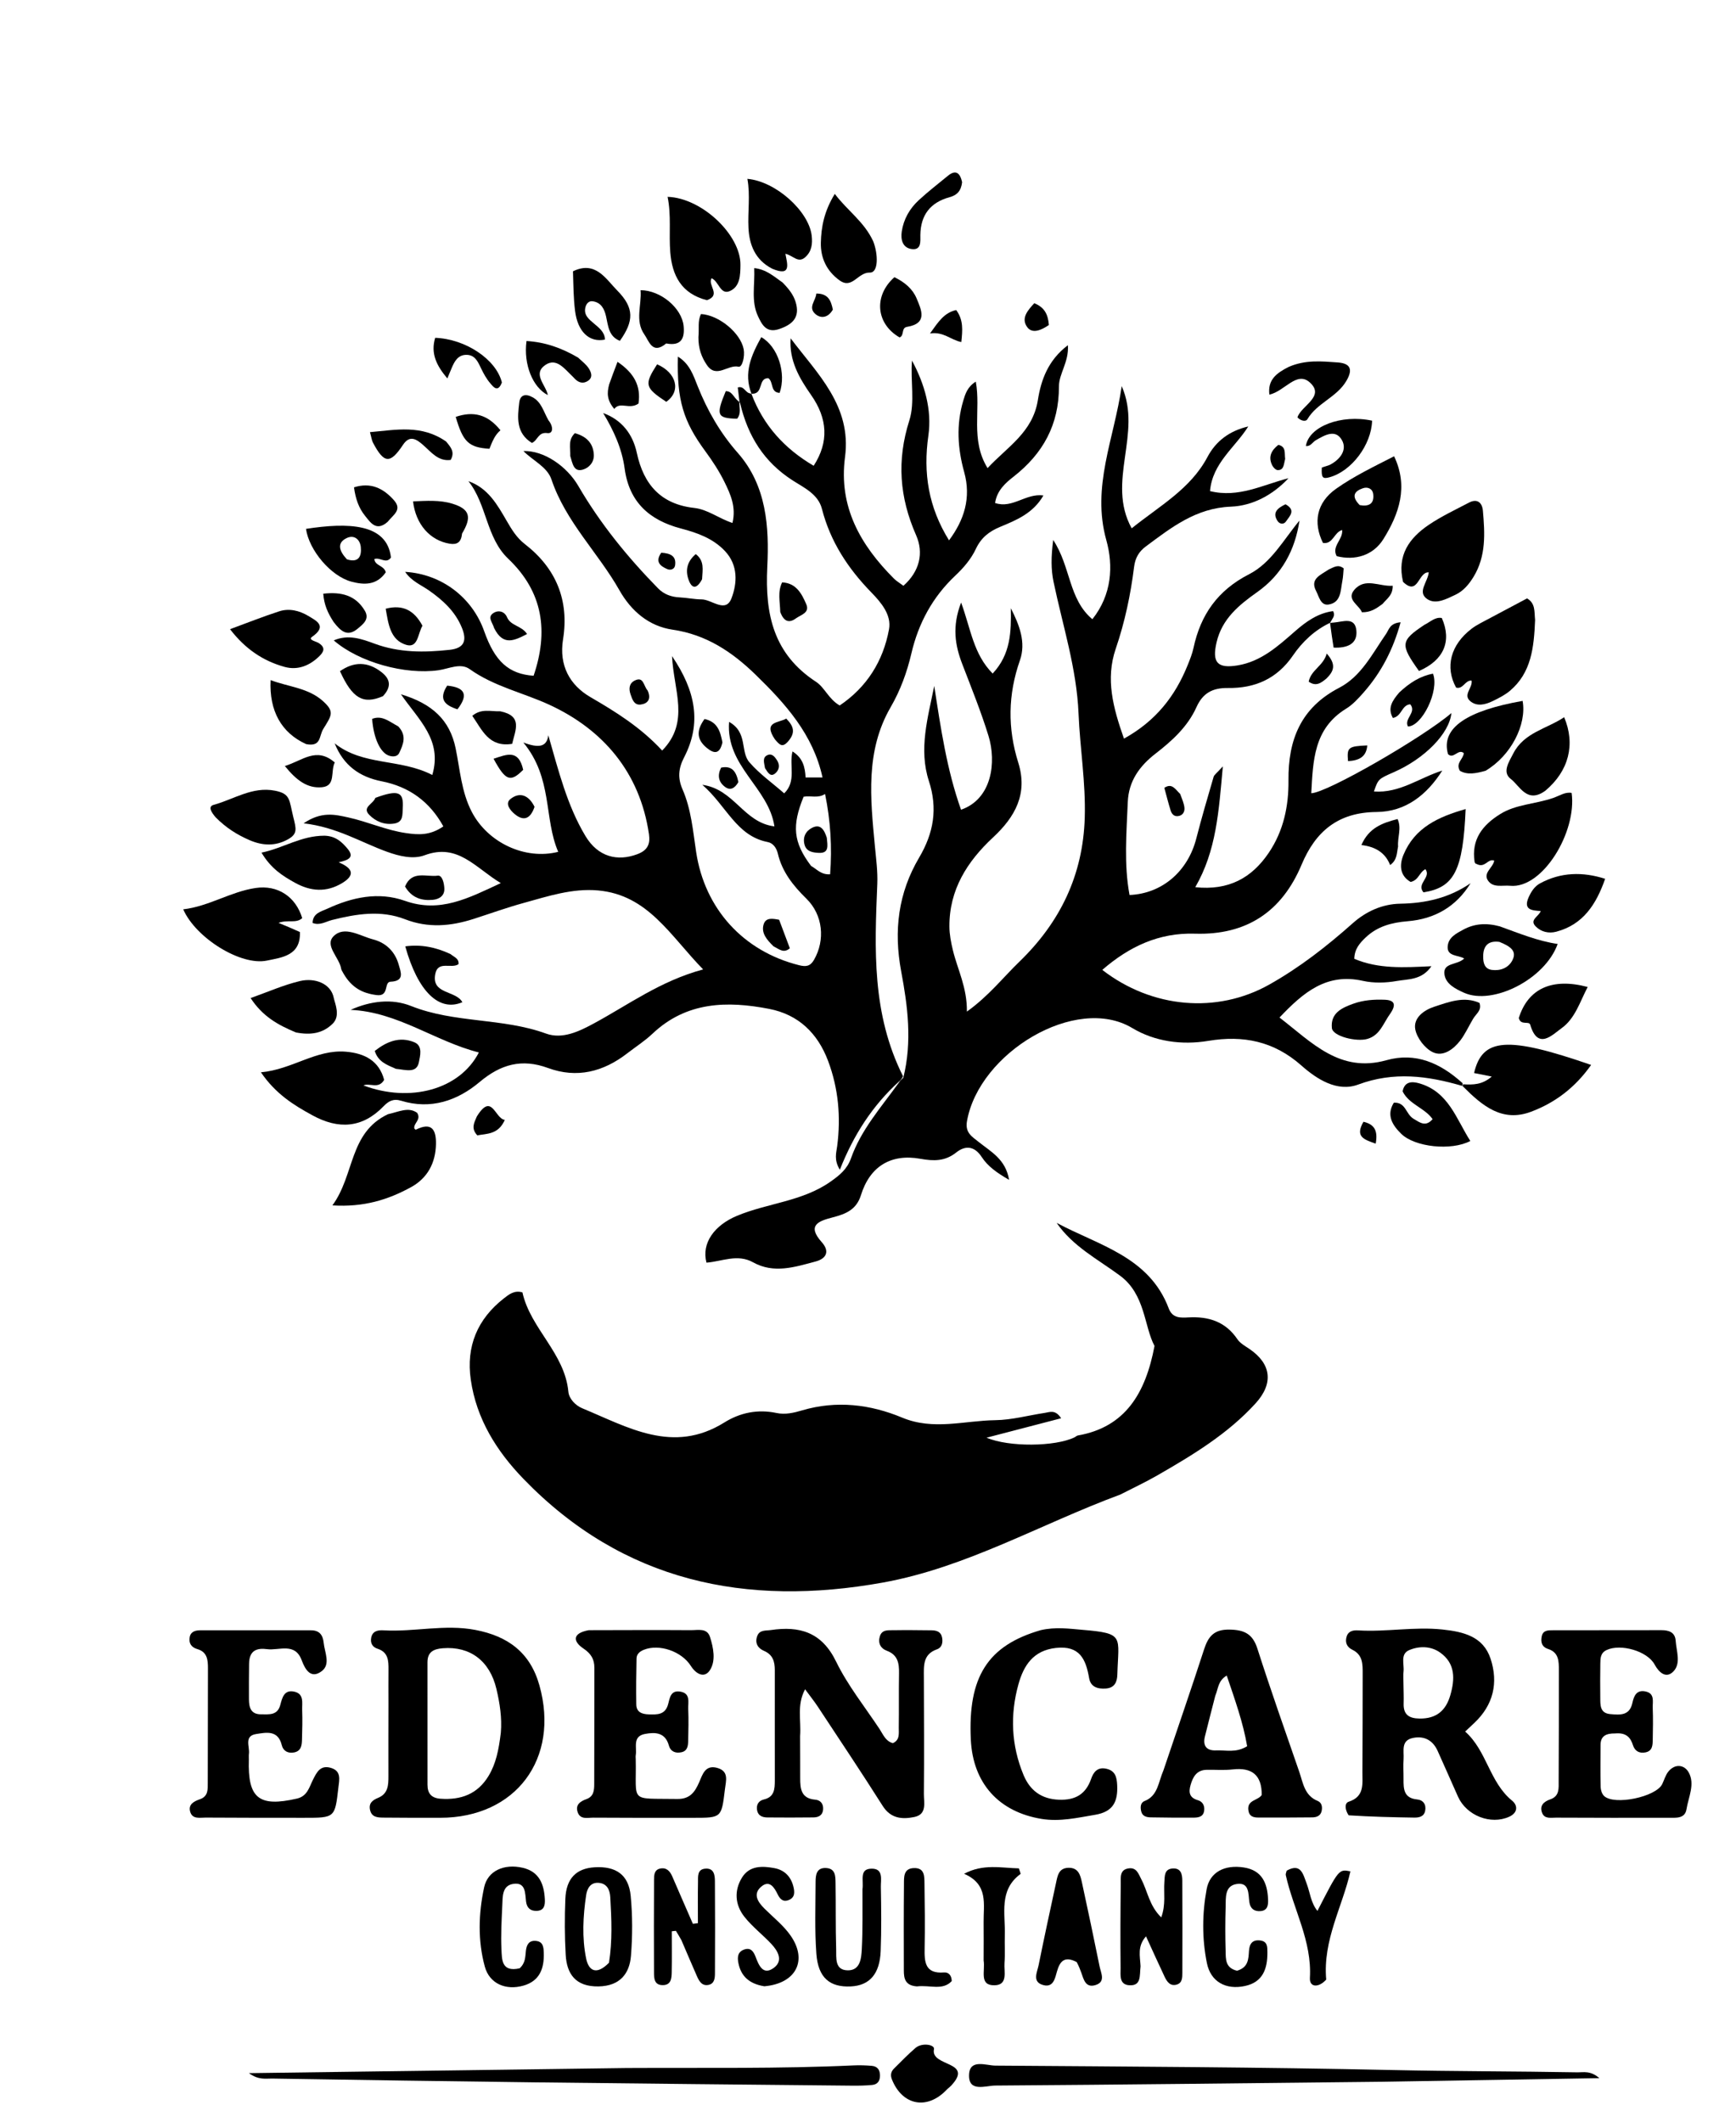 <svg version="1.1" id="Layer_1" xmlns="http://www.w3.org/2000/svg" xmlns:xlink="http://www.w3.org/1999/xlink" x="0px" y="0px"
	 width="100%" viewBox="0 0 432 528" enable-background="new 0 0 432 528" xml:space="preserve">
<path fill="#000000" opacity="1" stroke="none" 
	d="
M184.027,100.051 
	C183.883,98.836 183.738,97.622 183.594,96.416 
	C185.235,95.964 185.384,97.752 186.741,97.923 
	C187.001,97.997 186.98,97.976 186.98,97.976 
	C189.959,105.878 195.244,111.667 202.481,115.912 
	C206.297,109.999 205.971,104.189 201.832,98.286 
	C198.868,94.06 196.352,89.688 196.743,84.191 
	C203.42,93.044 211.961,101.029 210.282,113.734 
	C208.643,126.139 214.128,135.656 222.483,144.017 
	C223.055,144.589 223.781,145.007 224.815,145.78 
	C228.856,142.193 229.91,137.606 227.976,133.204 
	C223.822,123.752 223.124,114.594 226.292,104.615 
	C227.723,100.11 226.535,94.773 226.948,89.733 
	C230.091,95.561 231.94,102.003 231.024,108.402 
	C229.686,117.755 231.052,126.224 236.163,134.47 
	C239.931,129.415 241.719,123.895 239.931,117.465 
	C238.295,111.583 237.932,105.671 239.695,99.753 
	C240.203,98.049 240.724,96.283 242.825,94.972 
	C244.133,102.037 241.405,109.425 245.751,116.49 
	C250.749,111.136 257.002,107.583 258.275,99.539 
	C259.046,94.669 260.759,89.663 265.745,85.909 
	C266.02,90.13 263.506,92.971 263.513,96.19 
	C263.535,105.668 259.569,112.891 252.182,118.656 
	C250.253,120.162 248.078,122.054 247.626,125.176 
	C251.972,126.651 255.24,122.701 259.652,123.301 
	C257.089,127.773 252.869,129.459 248.884,131.115 
	C246.058,132.289 244.129,133.868 242.851,136.581 
	C241.636,139.163 239.766,141.328 237.696,143.279 
	C232.065,148.586 228.552,155.108 226.809,162.567 
	C225.7,167.312 224.065,171.794 221.623,176.013 
	C215.299,186.938 216.613,198.796 217.713,210.547 
	C218.008,213.698 218.443,216.837 218.313,219.989 
	C217.643,236.156 216.919,252.315 224.73,267.855 
	C224.261,268.694 223.952,268.954 223.642,269.214 
	C217.171,275.122 212.476,282.287 208.994,291.099 
	C207.47,288.616 208.118,286.884 208.337,285.18 
	C209.267,277.957 208.643,270.895 206.079,264.046 
	C203.49,257.129 198.689,252.485 191.422,251.073 
	C180.961,249.041 170.835,249.246 162.383,257.235 
	C160.458,259.055 158.186,260.508 156.079,262.139 
	C150.134,266.742 143.547,268.417 136.373,265.781 
	C129.855,263.386 124.616,264.841 119.369,269.256 
	C113.828,273.917 107.216,276.197 99.844,273.937 
	C97.878,273.335 96.697,274.016 95.459,275.296 
	C90.171,280.759 84.269,281.119 77.755,277.56 
	C73.074,275.002 68.628,272.258 64.93,266.855 
	C72.777,266.138 78.641,261.097 86.086,261.726 
	C90.726,262.118 94.328,263.969 95.594,268.732 
	C94.21,271.125 92.073,269.427 90.436,270.117 
	C101.93,274.454 114.359,271.25 119.165,261.913 
	C108.275,259.159 99.045,251.851 87.253,251.31 
	C92.209,249.077 97.554,248.461 102.298,250.353 
	C113.133,254.671 125.002,253.256 135.872,257.212 
	C139.994,258.713 144.225,256.613 147.811,254.674 
	C156.416,250.019 164.351,244.112 174.976,241.248 
	C166.763,232.847 161.278,222.717 148.841,221.594 
	C142.39,221.012 136.327,223.052 130.246,224.726 
	C126.079,225.873 122.002,227.349 117.883,228.673 
	C112.194,230.503 106.568,231.01 100.783,228.761 
	C94.775,226.426 88.681,227.429 82.621,228.949 
	C81.094,229.332 79.591,230.39 77.784,229.68 
	C77.838,227.236 79.959,226.832 81.431,226.151 
	C87.629,223.284 94.185,221.841 100.792,224.187 
	C109.489,227.275 116.565,223.519 124.622,219.769 
	C118.282,215.954 113.927,209.751 105.67,212.835 
	C102.785,213.912 99.323,213.058 96.334,211.981 
	C89.82,209.633 83.864,205.855 75.559,204.89 
	C79.988,201.864 83.359,202.703 86.608,203.413 
	C91.477,204.477 96.058,206.602 101.043,207.322 
	C104.084,207.762 106.989,207.969 110.327,205.653 
	C106.916,199.468 101.814,195.778 94.983,194.432 
	C89.454,193.343 85.477,190.489 83.28,184.985 
	C90.38,190.655 99.57,188.716 107.576,192.86 
	C110.127,184.147 104.238,179.233 99.77,172.775 
	C107.547,175.118 111.927,179.174 113.378,186.197 
	C114.484,191.549 114.81,197.081 117.421,202.078 
	C121.391,209.679 130.621,214.082 138.909,211.988 
	C135.298,203.613 137.598,193.706 130.23,184.776 
	C134.184,186.267 136.072,185.839 136.449,182.984 
	C138.992,191.799 141.118,200.441 145.688,208.053 
	C148.821,213.271 153.636,214.424 158.584,212.578 
	C161.089,211.643 161.862,210.128 161.494,207.607 
	C159.246,192.208 150.053,181.531 136.664,175.368 
	C130.154,172.372 122.945,170.846 116.876,166.514 
	C114.601,164.89 111.687,166.43 109.109,166.796 
	C100.817,167.973 89.345,164.829 83.055,159.367 
	C86.692,157.796 90.059,159.019 93.195,160.179 
	C99.339,162.452 105.558,162.402 111.894,161.715 
	C115.68,161.305 116.21,159.28 114.904,156.135 
	C113.235,152.115 110.202,149.355 106.737,146.929 
	C104.78,145.558 102.411,144.65 100.816,142.312 
	C109.912,142.856 117.522,148.685 120.491,157.089 
	C123.155,164.632 126.588,167.726 132.783,168.172 
	C136.51,157.2 135.211,147.354 126.47,139.05 
	C120.964,133.819 121.2,125.579 116.562,119.743 
	C121.451,121.444 123.77,125.63 126.068,129.587 
	C127.346,131.787 128.549,133.806 130.589,135.385 
	C138.383,141.417 141.67,149.376 140.11,159.122 
	C139.075,165.596 141.764,170.487 146.948,173.497 
	C153.304,177.188 159.451,181.021 164.783,186.779 
	C171.759,179.67 167.628,171.79 167.233,163.283 
	C173.114,171.937 174.652,179.958 170.244,188.466 
	C168.808,191.238 168.613,193.616 169.851,196.454 
	C172.004,201.388 172.441,206.761 173.232,212.016 
	C175.359,226.154 184.954,236.72 198.838,240.197 
	C200.553,240.627 201.626,240.496 202.562,238.868 
	C205.397,233.939 204.8,227.689 200.679,223.649 
	C197.401,220.435 194.642,216.998 193.566,212.434 
	C193.236,211.037 192.397,209.815 191.054,209.553 
	C183.23,208.03 180.846,200.595 174.771,195.304 
	C182.781,196.422 184.998,204.696 192.714,205.654 
	C191.284,195.963 180.573,190.731 181.429,179.648 
	C186.162,182.274 184.149,187.009 186.487,189.701 
	C189.028,192.628 192.112,194.772 195.145,197.436 
	C198.262,194.366 196.33,190.577 197.208,187.001 
	C199.818,188.62 200.332,190.936 200.469,193.476 
	C201.876,193.476 203.189,193.476 204.683,193.476 
	C202.348,182.78 195.493,175.168 188.041,167.916 
	C182.199,162.231 175.75,157.925 167.389,156.704 
	C161.436,155.835 157.051,152.027 154.154,146.911 
	C148.836,137.52 140.772,129.856 137.23,119.319 
	C136.174,116.178 132.625,114.652 130.246,112.247 
	C135.327,112.067 141.043,116.004 143.918,120.943 
	C149.371,130.31 156.175,138.673 163.753,146.409 
	C165.229,147.916 167.043,148.563 169.137,148.665 
	C170.962,148.753 172.777,149.152 174.598,149.162 
	C177.146,149.175 180.568,152.692 182.03,148.885 
	C183.456,145.17 183.73,140.671 180.412,137.141 
	C177.421,133.959 173.486,132.584 169.441,131.519 
	C161.612,129.457 156.565,124.971 155.437,116.576 
	C154.771,111.621 152.702,107.114 150.088,102.786 
	C154.804,104.513 157.482,108.102 158.47,112.705 
	C160.172,120.637 164.504,125.487 172.773,126.407 
	C176.131,126.781 178.825,129.007 182.267,130.142 
	C183.235,126.18 181.779,122.989 180.287,119.948 
	C178.974,117.273 177.312,114.734 175.542,112.328 
	C170.034,104.838 168.417,99.595 168.692,88.749 
	C171.637,90.526 172.568,93.486 173.622,96.131 
	C176.054,102.232 179.244,107.774 183.604,112.719 
	C190.79,120.867 191.429,131.222 190.937,141.046 
	C190.339,153.011 192.541,162.787 203.057,169.669 
	C205.236,171.095 206.19,173.974 208.952,175.564 
	C215.702,171.023 219.78,164.519 221.229,156.607 
	C221.883,153.042 219.29,149.953 216.831,147.43 
	C211.025,141.473 206.626,134.786 204.53,126.617 
	C203.581,122.919 199.971,121.321 197.151,119.493 
	C190.121,114.937 186.124,108.579 184.163,100.306 
	C184,100.011 184.027,100.051 184.027,100.051 
M201.834,215.495 
	C203.233,216.255 204.292,217.732 206.575,217.573 
	C207.082,210.869 206.692,204.262 205.313,197.589 
	C203.56,198.746 201.675,197.93 199.973,198.276 
	C197.035,205.489 197.374,209.58 201.834,215.495 
z"/>
<path fill="#000000" opacity="1" stroke="none" 
	d="
M223.605,269.522 
	C223.952,268.954 224.261,268.694 224.784,268.22 
	C227.036,259.2 225.871,250.338 224.261,241.762 
	C222.345,231.549 223.547,222.194 228.725,213.42 
	C232.345,207.287 233.389,201.219 231.152,194.359 
	C228.576,186.458 230.892,178.612 232.485,170.695 
	C234.09,181.134 235.606,191.553 239.152,201.506 
	C246.841,198.857 248.005,189.683 245.98,183.114 
	C244.12,177.083 241.743,171.207 239.476,165.308 
	C237.665,160.596 236.865,155.938 239.173,149.943 
	C241.603,156.588 242.213,162.742 247.019,167.615 
	C251.515,162.831 251.657,157.215 251.544,151.36 
	C253.654,155.494 255.374,159.855 253.808,164.321 
	C250.819,172.845 250.716,181.255 253.389,189.772 
	C255.827,197.54 252.623,203.282 247.11,208.409 
	C240.687,214.383 236.202,221.429 236.258,230.585 
	C236.27,232.552 236.659,234.55 237.124,236.473 
	C238.28,241.268 240.685,245.729 240.608,251.745 
	C246.03,247.867 249.586,243.279 253.687,239.31 
	C263.811,229.511 269.514,217.779 269.938,203.459 
	C270.196,194.746 268.753,186.202 268.393,177.578 
	C267.923,166.298 264.448,155.693 262.178,144.816 
	C261.526,141.69 261.55,138.606 262.084,134.377 
	C266.491,141.043 265.868,149.098 271.834,154.099 
	C276.701,147.978 277.086,140.798 275.309,134.435 
	C271.586,121.109 277.226,109.297 279.134,96.094 
	C284.35,107.931 275.213,119.828 281.616,131.479 
	C288.609,125.85 296.249,121.703 300.487,113.707 
	C302.585,109.75 305.967,107.215 310.628,106.127 
	C307.349,111.368 301.697,115.231 301.112,122.215 
	C308.256,123.976 314.233,120.643 320.638,119.012 
	C316.744,123.162 311.738,125.876 306.297,126.087 
	C297.594,126.424 291.468,131.285 285.087,136.027 
	C283.433,137.257 282.493,138.844 282.22,141.04 
	C281.357,147.983 279.915,154.81 277.644,161.459 
	C275.074,168.988 276.983,176.119 279.698,183.813 
	C287.597,179.457 292.445,173.245 295.557,165.503 
	C296.115,164.115 296.686,162.705 296.998,161.251 
	C298.772,152.971 303.021,146.9 310.844,142.896 
	C316.349,140.079 319.426,134.29 323.376,129.542 
	C322.264,136.904 319.017,142.997 312.829,147.367 
	C308.278,150.58 304.095,154.014 302.738,159.863 
	C301.585,164.831 302.901,166.421 307.959,165.593 
	C313.861,164.627 318.081,160.752 322.344,157.027 
	C325.118,154.603 328.028,152.571 331.735,152.08 
	C332.36,153.232 331.606,153.816 331.13,154.753 
	C331.005,154.999 331.032,154.974 331.032,154.974 
	C327.158,156.792 324.06,159.745 321.76,163.11 
	C317.747,168.979 312.23,171.308 305.565,171.216 
	C301.702,171.162 299.302,172.503 297.734,175.989 
	C295.554,180.836 291.682,184.349 287.593,187.512 
	C283.553,190.638 280.861,194.385 280.647,199.579 
	C280.329,207.314 279.656,215.075 281.084,222.73 
	C289.284,222.383 295.611,216.756 297.687,208.691 
	C299.013,203.541 300.511,198.435 302.003,193.33 
	C302.16,192.792 302.799,192.396 304.301,190.725 
	C303.285,201.93 302.709,211.669 297.439,220.788 
	C305.728,221.665 311.483,218.502 315.717,212.24 
	C319.393,206.804 320.7,200.641 320.634,194.212 
	C320.531,184.114 323.711,176.108 333.253,171.163 
	C338.752,168.314 341.522,162.635 344.934,157.725 
	C345.654,156.689 345.802,155.112 348.541,154.855 
	C346.685,161.65 343.722,167.329 339.35,172.309 
	C338.038,173.804 336.629,175.347 334.96,176.373 
	C326.879,181.342 326.762,189.342 326.306,197.4 
	C330.141,197.368 354.125,183.508 361.176,177.457 
	C360.691,182.497 354.574,188.775 346.843,192.166 
	C342.979,193.861 342.979,193.861 341.898,196.966 
	C348.326,197.436 353.228,193.546 358.908,191.768 
	C355.097,197.761 349.848,202.018 342.539,202.075 
	C333.025,202.15 327.391,206.846 323.902,215.171 
	C318.984,226.904 310.177,232.757 297.351,232.354 
	C288.418,232.073 281.027,235.536 274.303,241.365 
	C286.738,250.989 302.889,252.283 315.787,245.058 
	C323.373,240.809 330.171,235.497 336.645,229.74 
	C340.013,226.745 344.068,224.969 348.437,224.896 
	C354.815,224.79 360.621,223.455 365.948,219.797 
	C362.364,225.642 357.024,228.706 350.284,229.257 
	C346.323,229.581 342.757,230.513 339.824,233.316 
	C338.363,234.711 337.061,236.167 337.014,238.607 
	C343.049,241.17 349.324,240.778 356.208,240.452 
	C353.805,243.955 350.407,243.624 347.603,244.124 
	C344.862,244.612 341.85,244.696 339.15,244.093 
	C330.115,242.076 324.35,246.941 318.404,253.222 
	C326.49,259.451 333.382,267.099 345.023,263.84 
	C352.237,261.819 358.391,264.502 363.951,269.554 
	C364.037,269.968 363.829,270.225 363.829,270.225 
	C355.247,267.722 346.849,266.608 337.975,269.904 
	C332.763,271.84 327.69,268.563 323.853,265.166 
	C317.002,259.101 309.373,257.583 300.671,259.03 
	C294.049,260.131 287.321,259.18 281.757,255.837 
	C267.764,247.429 243.629,261.959 240.632,279.006 
	C240.121,281.912 241.892,282.855 243.531,284.176 
	C246.543,286.604 250.253,288.446 251.105,293.61 
	C248.11,291.888 245.817,290.269 244.298,287.934 
	C242.471,285.124 240.177,285.036 237.973,286.791 
	C235.158,289.033 232.323,288.967 229.051,288.377 
	C221.723,287.056 216.475,290.236 214.237,297.443 
	C213.098,301.109 210.37,302.133 207.215,302.954 
	C203.76,303.853 200.691,304.885 204.497,309.134 
	C206.483,311.351 205.735,313.198 202.938,313.942 
	C197.792,315.311 192.58,317.029 187.398,314.136 
	C183.509,311.965 179.607,313.945 175.802,314.221 
	C174.525,309.352 177.768,304.92 183.384,302.572 
	C191.028,299.375 199.67,299.013 206.71,294.039 
	C208.967,292.444 210.818,290.95 211.777,288.229 
	C214.257,281.199 219.171,275.666 223.605,269.522 
z"/>
<path fill="#000000" opacity="1" stroke="none" 
	d="
M278.788,371.932 
	C258.842,379.313 240.494,390.086 219.67,393.838 
	C185.728,399.954 155.104,393.71 130.283,368.054 
	C123.592,361.138 118.545,353.114 117.148,343.321 
	C115.967,335.042 118.803,328.264 125.381,323.117 
	C126.646,322.127 128.024,321.016 130.004,321.622 
	C132.007,330.659 140.53,336.688 141.439,346.353 
	C141.601,348.086 143.202,349.763 144.882,350.457 
	C156.292,355.178 167.485,361.97 180.263,353.989 
	C184.142,351.565 188.56,350.635 193.23,351.636 
	C195.392,352.099 197.52,351.599 199.625,350.978 
	C208.137,348.465 216.539,349.466 224.51,352.79 
	C232.279,356.029 239.973,353.53 247.679,353.424 
	C251.795,353.367 255.893,352.228 260.004,351.609 
	C261.236,351.423 262.598,350.699 264.064,352.945 
	C257.812,354.574 251.836,356.132 245.503,357.782 
	C251.061,360.159 262.575,360.02 267.37,357.706 
	C267.669,357.562 267.932,357.281 268.241,357.227 
	C280.067,355.15 285.08,346.681 287.298,334.953 
	C284.69,330.071 285.02,322.128 278.736,317.474 
	C273.224,313.391 266.978,310.201 262.941,304.322 
	C273.385,309.932 285.979,312.709 290.839,325.616 
	C291.769,328.088 293.786,327.95 295.814,327.842 
	C300.782,327.578 304.972,328.906 307.919,333.271 
	C308.618,334.308 309.887,334.993 310.969,335.732 
	C316.319,339.386 316.993,344.243 312.458,349.228 
	C305.531,356.841 296.806,362.097 287.989,367.169 
	C285.106,368.828 282.083,370.242 278.788,371.932 
z"/>
<path fill="#000000" opacity="1" stroke="none" 
	d="
M199.105,432.032 
	C199.115,435.853 199.138,439.184 199.128,442.515 
	C199.12,445.179 199.372,447.574 202.857,447.862 
	C204.164,447.97 204.928,448.872 204.831,450.276 
	C204.729,451.747 203.708,452.26 202.441,452.276 
	C198.613,452.322 194.783,452.321 190.954,452.286 
	C189.713,452.274 188.608,451.857 188.388,450.428 
	C188.18,449.087 188.787,448.116 190.11,447.807 
	C192.719,447.197 192.809,445.178 192.812,443.13 
	C192.821,433.97 192.786,424.81 192.808,415.649 
	C192.814,413.49 192.327,411.778 190.102,410.824 
	C188.583,410.174 187.795,408.883 188.428,407.16 
	C189.019,405.552 190.519,405.845 191.808,405.654 
	C199.001,404.589 204.497,406.172 208.056,413.486 
	C210.947,419.427 215.185,424.716 218.865,430.268 
	C219.755,431.609 220.336,433.292 222.184,433.8 
	C223.991,432.996 223.635,431.333 223.657,429.925 
	C223.727,425.429 223.64,420.931 223.72,416.435 
	C223.764,413.94 223.439,411.835 220.696,410.809 
	C219.107,410.214 218.418,408.859 218.963,407.165 
	C219.499,405.504 221.033,405.713 222.313,405.692 
	C225.476,405.641 228.641,405.681 231.805,405.715 
	C233.043,405.729 234.153,406.053 234.432,407.487 
	C234.675,408.737 234.426,410.003 233.171,410.441 
	C229.595,411.69 229.896,414.598 229.903,417.452 
	C229.928,427.112 229.995,436.772 229.907,446.432 
	C229.887,448.578 230.758,451.526 227.493,452.183 
	C224.487,452.788 221.659,452.576 219.658,449.418 
	C214.4,441.12 208.937,432.951 203.53,424.748 
	C202.643,423.402 201.628,422.139 200.342,420.389 
	C198.224,424.394 199.409,428.055 199.105,432.032 
z"/>
<path fill="#000000" opacity="1" stroke="none" 
	d="
M335.608,451.758 
	C334.667,450.354 334.539,448.727 335.627,448.374 
	C339.603,447.083 339.017,443.932 339.035,441.003 
	C339.086,432.841 339.082,424.679 339.099,416.517 
	C339.104,414.152 339.148,411.81 336.51,410.545 
	C335.139,409.888 334.642,408.668 335.131,407.2 
	C335.589,405.823 336.85,405.666 338.007,405.736 
	C344.987,406.164 351.933,404.774 358.935,405.514 
	C364.181,406.069 369.097,407.238 370.926,412.785 
	C372.899,418.767 371.628,424.305 366.875,428.772 
	C366.28,429.331 365.687,429.892 364.601,430.915 
	C370.028,435.718 370.613,443.48 376.287,448.118 
	C377.746,449.31 377.705,451.124 375.6,452.092 
	C370.993,454.211 364.953,451.855 362.821,447.118 
	C361.113,443.323 359.473,439.498 357.747,435.711 
	C356.562,433.112 354.483,431.945 351.666,432.492 
	C348.543,433.099 349.418,435.721 349.28,437.742 
	C349.167,439.4 349.281,441.072 349.267,442.737 
	C349.246,445.183 349.313,447.483 352.622,447.802 
	C354.191,447.953 354.953,449.078 354.646,450.648 
	C354.367,452.074 353.15,452.339 351.941,452.322 
	C346.62,452.244 341.3,452.118 335.608,451.758 
M349.259,419.429 
	C349.275,420.92 349.346,422.414 349.295,423.904 
	C349.2,426.7 350.608,427.644 353.274,427.675 
	C357.387,427.723 359.769,425.754 360.887,421.939 
	C362.085,417.855 362.207,413.929 358.315,411.21 
	C356.029,409.612 353.142,409.597 350.674,410.644 
	C348.382,411.618 349.484,414.138 349.266,416.011 
	C349.17,416.829 349.251,417.667 349.259,419.429 
z"/>
<path fill="#000000" opacity="1" stroke="none" 
	d="
M96.674,424.023 
	C96.674,420.866 96.651,418.204 96.678,415.542 
	C96.701,413.299 96.627,411.161 93.956,410.302 
	C92.665,409.887 92.125,408.887 92.37,407.573 
	C92.688,405.859 94.084,405.641 95.442,405.721 
	C103.066,406.169 110.648,404.151 118.314,405.624 
	C126.385,407.175 131.938,411.224 134.233,419.422 
	C139.333,437.638 128.377,452.35 109.566,452.37 
	C104.908,452.374 100.251,452.378 95.593,452.327 
	C94.107,452.311 92.479,452.345 92.071,450.355 
	C91.73,448.694 92.762,447.955 94.097,447.406 
	C96.587,446.383 96.671,444.226 96.663,441.985 
	C96.641,436.163 96.667,430.34 96.674,424.023 
M124.63,431.196 
	C124.943,427.5 124.375,423.872 123.535,420.313 
	C121.872,413.264 116.928,409.651 110.215,410.176 
	C107.881,410.359 106.372,411.103 106.373,413.683 
	C106.378,423.831 106.388,433.978 106.378,444.125 
	C106.376,446.342 107.37,447.472 109.641,447.631 
	C114.692,447.984 118.814,446.493 121.551,441.996 
	C123.411,438.939 124.105,435.532 124.63,431.196 
z"/>
<path fill="#000000" opacity="1" stroke="none" 
	d="
M289.522,440.566 
	C292.984,430.278 296.415,420.392 299.638,410.439 
	C300.684,407.208 302.139,405.478 305.925,405.536 
	C309.588,405.593 311.707,406.553 312.893,410.253 
	C316.188,420.53 319.781,430.713 323.312,440.913 
	C324.265,443.669 324.591,446.841 327.911,448.184 
	C328.942,448.601 329.125,449.726 328.867,450.764 
	C328.578,451.924 327.588,452.256 326.561,452.267 
	C322.075,452.317 317.589,452.325 313.102,452.309 
	C311.877,452.304 310.847,452.024 310.647,450.459 
	C310.319,447.887 313.078,448.105 313.98,446.686 
	C313.997,441.743 311.566,439.791 306.755,440.336 
	C304.62,440.578 302.438,440.389 300.279,440.432 
	C297.833,440.48 296.88,442.111 296.282,444.185 
	C295.743,446.057 295.967,447.385 298.122,448.008 
	C299.409,448.381 299.873,449.583 299.613,450.818 
	C299.307,452.263 297.995,452.331 296.825,452.335 
	C293.336,452.348 289.846,452.331 286.357,452.264 
	C285.355,452.245 284.321,452.022 284.004,450.841 
	C283.733,449.827 283.767,448.622 284.797,448.217 
	C288.173,446.89 288.211,443.573 289.522,440.566 
M302.409,422.049 
	C301.551,425.411 300.671,428.768 299.84,432.137 
	C299.267,434.457 300.239,435.704 302.612,435.6 
	C305.022,435.493 307.551,436.295 310.35,434.558 
	C309.339,428.611 307.279,422.923 305.268,416.967 
	C303.061,418.333 303.233,420.031 302.409,422.049 
z"/>
<path fill="#000000" opacity="1" stroke="none" 
	d="
M401.947,431.38 
	C399.603,431.341 398.305,432.063 398.294,434.224 
	C398.277,437.723 398.233,441.223 398.318,444.72 
	C398.336,445.478 398.643,446.441 399.169,446.941 
	C401.715,449.362 412.107,447.179 413.644,443.978 
	C414.148,442.928 414.464,441.727 415.181,440.853 
	C416.857,438.811 419.157,439.186 420.211,441.049 
	C421.868,443.978 420.166,447.204 419.679,450.248 
	C419.295,452.65 417.013,452.36 415.211,452.364 
	C405.878,452.383 396.544,452.383 387.211,452.335 
	C385.956,452.328 384.335,452.73 383.737,451.109 
	C383.061,449.278 384.233,448.322 385.81,447.775 
	C388.134,446.968 387.86,444.964 387.87,443.181 
	C387.922,434.014 387.922,424.848 387.922,415.681 
	C387.922,413.481 387.939,411.23 385.26,410.366 
	C383.635,409.842 383.366,408.621 383.664,407.189 
	C383.983,405.654 385.295,405.709 386.445,405.705 
	C395.445,405.68 404.444,405.688 413.444,405.68 
	C415.295,405.679 416.845,406.199 416.988,408.323 
	C417.162,410.92 418.378,413.973 416.398,415.977 
	C414.621,417.776 412.861,416.29 411.741,414.221 
	C409.924,410.866 403.295,408.985 399.811,410.62 
	C398.27,411.343 398.257,412.655 398.237,413.978 
	C398.193,416.81 398.194,419.644 398.225,422.477 
	C398.245,424.319 398.112,426.349 400.733,426.57 
	C403.094,426.769 405.509,427.034 406.214,423.793 
	C406.58,422.107 407.219,420.446 409.489,420.934 
	C411.86,421.444 411.215,423.474 411.277,425.009 
	C411.385,427.671 411.331,430.341 411.28,433.007 
	C411.254,434.345 411.205,435.763 409.45,436.1 
	C407.898,436.398 406.811,435.742 406.35,434.278 
	C405.719,432.27 404.548,431.143 401.947,431.38 
z"/>
<path fill="#000000" opacity="1" stroke="none" 
	d="
M146.523,405.685 
	C155.29,405.666 163.617,405.626 171.943,405.681 
	C173.674,405.693 175.959,405.074 176.683,407.374 
	C177.534,410.072 178.18,413.256 176.676,415.614 
	C175.324,417.734 173.224,416.638 171.927,414.594 
	C169.586,410.905 164.022,409.034 160.213,410.565 
	C159.206,410.969 158.427,411.62 158.404,412.715 
	C158.324,416.539 158.275,420.366 158.34,424.19 
	C158.373,426.124 159.799,426.587 161.459,426.638 
	C163.514,426.7 165.509,426.778 166.242,424.176 
	C166.673,422.646 166.812,420.606 169.216,420.961 
	C171.936,421.364 171.19,423.647 171.264,425.321 
	C171.382,427.98 171.306,430.649 171.248,433.312 
	C171.222,434.494 171.056,435.726 169.612,436.052 
	C168.129,436.386 166.877,435.918 166.449,434.384 
	C165.535,431.107 163.062,431.026 160.497,431.508 
	C157.336,432.102 158.526,434.833 158.206,436.795 
	C158.153,437.119 158.194,437.46 158.201,437.793 
	C158.433,448.829 156.384,447.49 168.525,447.69 
	C171.664,447.742 172.903,446.007 173.976,443.554 
	C174.812,441.643 175.459,439.13 178.453,439.947 
	C181.466,440.77 180.654,443.139 180.396,445.282 
	C179.544,452.363 179.562,452.373 172.611,452.377 
	C164.285,452.382 155.958,452.401 147.632,452.338 
	C146.242,452.328 144.408,452.894 143.756,450.984 
	C143.119,449.12 144.417,448.266 145.952,447.716 
	C147.731,447.078 147.868,445.553 147.873,444.031 
	C147.903,434.373 147.896,424.714 147.91,415.056 
	C147.914,412.898 147.081,411.518 145.143,410.217 
	C142.706,408.581 142.206,406.467 146.523,405.685 
z"/>
<path fill="#000000" opacity="1" stroke="none" 
	d="
M61.982,414.042 
	C61.956,417.282 61.917,420.107 61.948,422.931 
	C61.97,424.92 62.426,426.629 64.95,426.622 
	C66.936,426.617 69.049,426.965 69.76,424.26 
	C70.228,422.482 70.725,420.409 73.251,420.987 
	C75.731,421.554 75.13,423.805 75.192,425.528 
	C75.282,428.02 75.221,430.521 75.146,433.016 
	C75.105,434.364 74.933,435.741 73.239,436.095 
	C71.686,436.419 70.472,435.752 70.123,434.312 
	C69.191,430.469 66.241,431.137 63.73,431.531 
	C60.672,432.012 62.168,434.641 61.946,436.423 
	C61.884,436.915 61.94,437.421 61.925,437.92 
	C61.624,447.53 64.436,449.764 73.873,447.598 
	C76.494,446.996 76.936,444.784 77.875,442.916 
	C78.811,441.054 79.709,439.191 82.297,439.938 
	C85.021,440.724 84.426,442.912 84.202,444.879 
	C83.351,452.378 83.344,452.38 75.648,452.374 
	C67.492,452.367 59.336,452.382 51.18,452.32 
	C49.774,452.31 47.899,452.8 47.336,450.895 
	C46.78,449.013 48.294,448.263 49.767,447.749 
	C51.855,447.02 51.696,445.265 51.701,443.614 
	C51.728,434.126 51.72,424.638 51.747,415.151 
	C51.753,413.047 51.561,411.102 49.104,410.391 
	C47.565,409.947 46.918,408.863 47.218,407.366 
	C47.501,405.954 48.734,405.711 49.941,405.71 
	C59.096,405.699 68.25,405.723 77.404,405.716 
	C79.503,405.715 80.352,406.908 80.545,408.808 
	C80.789,411.22 82.326,414.146 80.079,415.865 
	C77.424,417.896 75.984,415.617 75.083,413.181 
	C73.406,408.644 69.472,410.805 66.455,410.407 
	C64.148,410.102 62.015,410.526 61.982,414.042 
z"/>
<path fill="#000000" opacity="1" stroke="none" 
	d="
M259.014,405.669 
	C262.736,404.833 266.031,405.315 269.357,405.595 
	C279.925,406.483 278.324,407.163 278.049,416.746 
	C277.999,418.502 277.416,420.032 275.224,420.202 
	C273.162,420.362 271.409,419.828 271.028,417.622 
	C270.212,412.894 268.68,409.448 262.762,410.102 
	C257.087,410.729 254.725,414.515 253.431,419.169 
	C251.323,426.752 251.652,434.359 254.69,441.69 
	C256.28,445.527 259.094,447.712 263.515,447.875 
	C267.585,448.025 270.193,446.529 271.535,442.657 
	C272.107,441.008 273.119,439.695 275.253,440.152 
	C277.52,440.638 277.913,442.214 278.008,444.245 
	C278.197,448.267 277.065,450.864 272.544,451.621 
	C268.1,452.365 263.762,453.393 259.205,452.651 
	C248.529,450.913 242.1,443.76 241.585,432.911 
	C240.846,417.335 245.751,409.494 259.014,405.669 
z"/>
<path fill="#000000" opacity="1" stroke="none" 
	d="
M155.999,514.643 
	C175.15,514.542 193.806,514.856 212.449,513.992 
	C213.942,513.922 215.45,513.976 216.939,514.103 
	C218.29,514.218 218.963,515.046 218.986,516.444 
	C219.009,517.832 218.398,518.728 217.038,518.86 
	C215.386,519.02 213.714,519.051 212.052,519.034 
	C185.75,518.773 159.449,518.527 133.148,518.211 
	C111.332,517.95 89.517,517.613 67.703,517.267 
	C66.102,517.242 64.381,517.688 61.937,515.919 
	C93.774,515.486 124.636,515.066 155.999,514.643 
z"/>
<path fill="#000000" opacity="1" stroke="none" 
	d="
M344,518.06 
	C311.549,518.406 279.599,518.793 247.647,519.007 
	C245.284,519.023 240.916,520.793 241.151,516.225 
	C241.352,512.314 245.401,514.029 247.699,514.046 
	C280.648,514.284 313.601,514.427 346.542,515.146 
	C361.851,515.481 377.157,515.444 392.463,515.717 
	C394.039,515.745 395.776,515.218 397.998,517.168 
	C379.621,517.474 362.06,517.765 344,518.06 
z"/>
<path fill="#000000" opacity="1" stroke="none" 
	d="
M96.539,277.282 
	C99.26,276.686 101.64,275.379 103.816,276.944 
	C104.892,278.713 102.838,279.504 103.108,280.852 
	C103.235,280.953 103.416,281.166 103.475,281.137 
	C107.448,279.141 108.563,281.152 108.489,284.735 
	C108.392,289.426 106.372,293.192 102.299,295.429 
	C96.608,298.554 90.527,300.468 82.717,299.971 
	C88.293,292.388 86.812,281.896 96.539,277.282 
z"/>
<path fill="#000000" opacity="1" stroke="none" 
	d="
M74.63,231.945 
	C74.871,237.842 70.124,238.271 66.419,239.05 
	C59.959,240.409 48.738,233.459 45.593,226.297 
	C51.972,225.552 57.332,221.93 63.562,220.991 
	C69.096,220.158 73.58,223.124 75.208,228.487 
	C73.662,229.884 71.659,228.79 69.313,229.664 
	C71.298,230.484 72.83,231.116 74.63,231.945 
z"/>
<path fill="#000000" opacity="1" stroke="none" 
	d="
M386.491,198.585 
	C388.244,197.959 389.511,197.031 391.1,197.326 
	C392.434,207.071 383.857,221.214 375.808,220.433 
	C373.871,220.245 371.551,221.02 370.281,219.132 
	C368.99,217.215 371.527,215.974 371.835,214.173 
	C370.164,213.569 369.567,216.24 367.309,214.934 
	C367.509,215.176 367.003,214.846 366.944,214.449 
	C366.118,208.923 368.884,205.349 373.324,202.588 
	C377.264,200.138 381.899,200.151 386.491,198.585 
z"/>
<path fill="#000000" opacity="1" stroke="none" 
	d="
M382.004,154.303 
	C381.72,161.121 381.087,167.427 375.72,171.933 
	C374.467,172.984 372.941,173.749 371.456,174.472 
	C369.604,175.374 367.484,175.908 365.813,174.436 
	C364.023,172.858 366.533,171.143 366.197,169.364 
	C364.56,169.253 364.096,171.605 362.353,171.119 
	C359.528,166.009 360.978,160.453 366.206,156.464 
	C366.864,155.962 367.581,155.524 368.311,155.132 
	C372.224,153.035 376.15,150.963 380.002,148.919 
	C382.118,150.158 381.787,152.123 382.004,154.303 
z"/>
<path fill="#000000" opacity="1" stroke="none" 
	d="
M364.14,269.838 
	C366.573,269.97 368.844,269.975 371.224,267.909 
	C369.49,267.565 368.155,267.301 366.82,267.036 
	C368.865,258.272 375.075,257.778 395.948,265.019 
	C391.982,270.635 387.032,274.402 380.99,276.669 
	C373.869,279.34 368.952,275.275 364.102,270.415 
	C363.829,270.225 364.037,269.968 364.14,269.838 
z"/>
<path fill="#000000" opacity="1" stroke="none" 
	d="
M349.147,144.806 
	C347.565,138.135 350.75,133.867 355.55,130.609 
	C358.688,128.48 362.175,126.856 365.547,125.083 
	C367.644,123.981 368.84,125.123 369.013,127.081 
	C369.511,132.717 369.838,138.37 366.703,143.524 
	C365.557,145.407 364.171,147.073 362.173,148.015 
	C359.936,149.068 357.263,150.54 355.129,149.061 
	C352.618,147.32 355.296,144.881 355.538,142.437 
	C352.898,142.238 352.957,148.463 349.147,144.806 
z"/>
<path fill="#000000" opacity="1" stroke="none" 
	d="
M283.826,489.33 
	C283.554,491.594 284.08,494.209 281.071,494.05 
	C278.426,493.91 278.875,491.475 278.857,489.78 
	C278.782,482.799 278.814,475.816 278.898,468.835 
	C278.917,467.277 278.543,465.237 280.948,464.948 
	C282.876,464.716 283.336,466.393 284.022,467.693 
	C285.589,470.661 285.991,474.264 288.972,477.157 
	C290.158,473.919 289.543,471.092 289.748,468.354 
	C289.858,466.883 289.699,465.133 291.804,464.987 
	C293.897,464.842 294.204,466.442 294.212,468.007 
	C294.251,475.654 294.248,483.301 294.224,490.947 
	C294.22,492.093 294.239,493.444 292.861,493.869 
	C291.242,494.369 290.409,493.194 289.821,491.954 
	C288.288,488.717 286.821,485.45 285.18,481.871 
	C282.982,484.377 283.699,486.703 283.826,489.33 
z"/>
<path fill="#000000" opacity="1" stroke="none" 
	d="
M346.919,113.549 
	C350.535,121.119 348.164,127.879 344.253,134.164 
	C341.702,138.262 337.142,139.555 332.631,138.404 
	C331.285,135.929 334.252,134.288 333.987,131.898 
	C331.945,132.473 331.728,135.513 329.214,135.109 
	C326.719,130.034 327.608,125.076 332.487,121.63 
	C336.907,118.507 341.86,116.137 346.919,113.549 
M338.361,125.7 
	C340.516,126.082 342.01,125.491 341.73,123 
	C341.575,121.624 340.364,121.089 339.166,121.501 
	C337.226,122.169 336.045,123.348 338.361,125.7 
z"/>
<path fill="#000000" opacity="1" stroke="none" 
	d="
M175.914,74.706 
	C169.495,73.068 167.262,68.484 166.798,62.809 
	C166.423,58.223 167.087,53.594 166.126,48.986 
	C174.628,49.237 184.337,58.455 184.259,65.923 
	C184.234,68.42 184.195,71.33 181.609,72.439 
	C179.233,73.458 178.893,70.025 177.078,69.237 
	C176.01,70.998 179.583,73.396 175.914,74.706 
z"/>
<path fill="#000000" opacity="1" stroke="none" 
	d="
M169.558,482.808 
	C169.018,481.837 168.604,481.171 168.19,480.505 
	C167.853,480.541 167.516,480.577 167.178,480.613 
	C167.178,484.011 167.223,487.41 167.157,490.807 
	C167.128,492.31 167.026,494.017 164.913,494.015 
	C162.757,494.012 162.754,492.252 162.746,490.781 
	C162.705,483.124 162.721,475.467 162.755,467.81 
	C162.76,466.656 162.795,465.326 164.26,465.01 
	C165.825,464.672 166.713,465.613 167.297,466.972 
	C168.989,470.907 170.711,474.829 172.421,478.757 
	C172.839,478.704 173.257,478.651 173.674,478.598 
	C173.674,475.218 173.628,471.836 173.696,468.457 
	C173.725,467.032 173.426,465.152 175.593,465.023 
	C177.7,464.898 177.893,466.661 177.904,468.158 
	C177.96,475.814 177.954,483.471 177.913,491.128 
	C177.907,492.269 177.793,493.62 176.374,493.942 
	C174.727,494.315 173.999,493.085 173.444,491.821 
	C172.173,488.926 170.936,486.016 169.558,482.808 
z"/>
<path fill="#000000" opacity="1" stroke="none" 
	d="
M373.209,230.53 
	C378.185,232.324 382.699,234.193 387.62,234.915 
	C384.491,243.701 371.476,250.241 364.336,247.061 
	C362.199,246.109 359.764,244.883 359.449,242.481 
	C359.054,239.462 362.605,240.261 364.368,238.53 
	C362.872,237.634 360.06,238.065 360.25,235.525 
	C360.419,233.264 362.398,232.294 364.137,231.348 
	C366.878,229.857 369.802,229.614 373.209,230.53 
M373.111,234.395 
	C370.355,234.033 369.092,235.354 369.085,238.019 
	C369.081,239.59 369.39,241.128 371.259,241.373 
	C373.373,241.649 375.359,240.868 376.332,239.018 
	C377.601,236.607 375.747,235.463 373.111,234.395 
z"/>
<path fill="#000000" opacity="1" stroke="none" 
	d="
M148.931,494.338 
	C143.185,494.428 141.046,491.182 140.772,486.488 
	C140.502,481.842 140.49,477.163 140.686,472.512 
	C140.899,467.464 143.403,464.966 147.95,464.69 
	C153.282,464.366 156.441,466.539 156.944,471.788 
	C157.417,476.735 157.41,481.785 157.011,486.74 
	C156.659,491.113 154.32,494.238 148.931,494.338 
M151.547,488.443 
	C152.41,483.021 152.184,477.575 151.865,472.132 
	C151.762,470.374 151.121,468.796 149.098,468.573 
	C146.964,468.339 146.107,469.948 145.86,471.619 
	C145.086,476.86 144.797,482.173 145.857,487.379 
	C146.475,490.411 148.383,491.673 151.547,488.443 
z"/>
<path fill="#000000" opacity="1" stroke="none" 
	d="
M267.931,488.275 
	C264.923,486.696 263.754,488.058 263.036,490.579 
	C262.556,492.265 262.155,494.649 259.673,494.015 
	C256.758,493.269 258.095,490.843 258.455,489.056 
	C259.835,482.229 261.306,475.42 262.783,468.613 
	C263.167,466.847 263.405,464.862 265.912,464.818 
	C268.372,464.774 268.844,466.644 269.234,468.446 
	C270.742,475.413 272.22,482.387 273.634,489.374 
	C273.969,491.025 275.21,493.205 272.596,494.005 
	C270.103,494.769 269.668,492.557 269.052,490.847 
	C268.772,490.071 268.476,489.299 267.931,488.275 
z"/>
<path fill="#000000" opacity="1" stroke="none" 
	d="
M214.625,470.154 
	C214.953,467.907 213.767,465.104 216.836,465.034 
	C219.906,464.964 219.167,467.746 219.2,469.559 
	C219.298,474.879 219.36,480.207 219.156,485.521 
	C218.937,491.258 216.376,494.113 211.726,494.339 
	C206.499,494.593 203.591,492.183 203.152,486.229 
	C202.714,480.274 202.944,474.267 202.962,468.284 
	C202.967,466.591 203.175,464.747 205.561,464.87 
	C207.921,464.991 207.896,466.917 207.923,468.552 
	C208.014,474.038 207.913,479.529 208.078,485.012 
	C208.144,487.19 207.635,490.33 211.014,490.335 
	C214.089,490.339 214.334,487.32 214.455,485.094 
	C214.717,480.285 214.595,475.456 214.625,470.154 
z"/>
<path fill="#000000" opacity="1" stroke="none" 
	d="
M307.831,490.433 
	C310.635,489.621 310.679,487.548 310.803,485.529 
	C310.911,483.763 311.634,482.654 313.6,482.901 
	C315.463,483.135 315.38,484.561 315.387,485.916 
	C315.407,489.929 314.278,493.25 309.852,494.221 
	C305.085,495.267 301.276,493.212 300.329,488.513 
	C299.107,482.454 299.145,476.217 300.268,470.146 
	C301.061,465.862 304.766,463.987 309.551,464.738 
	C314.068,465.447 315.387,468.651 315.556,472.67 
	C315.615,474.067 315.472,475.461 313.65,475.597 
	C312.102,475.712 311.121,474.957 310.899,473.355 
	C310.611,471.278 310.931,468.348 307.718,468.855 
	C304.711,469.33 305.063,472.308 304.994,474.578 
	C304.883,478.241 304.884,481.912 304.991,485.575 
	C305.047,487.516 304.87,489.732 307.831,490.433 
z"/>
<path fill="#000000" opacity="1" stroke="none" 
	d="
M192.162,66.872 
	C187.79,64.615 186.463,60.741 186.256,56.74 
	C186.048,52.713 186.739,48.632 185.986,44.511 
	C193.046,45.12 201.245,52.542 201.98,58.586 
	C202.229,60.632 202.022,62.592 200.329,64.055 
	C198.568,65.579 197.35,63.55 195.445,63.161 
	C195.882,65.608 197.073,68.945 192.162,66.872 
z"/>
<path fill="#000000" opacity="1" stroke="none" 
	d="
M129.312,489.829 
	C130.812,488.463 130.697,486.901 130.873,485.43 
	C131.052,483.934 131.659,482.839 133.382,483.014 
	C135.178,483.196 135.271,484.6 135.318,485.97 
	C135.448,489.804 134.342,492.965 130.284,494.131 
	C125.856,495.403 121.8,493.652 120.643,489.405 
	C118.876,482.919 119.067,476.192 120.476,469.674 
	C121.37,465.533 125.472,463.753 130.065,464.812 
	C134.207,465.767 135.4,468.913 135.585,472.691 
	C135.655,474.12 135.43,475.446 133.607,475.535 
	C132.043,475.612 131.113,474.836 130.911,473.238 
	C130.647,471.141 130.878,468.301 127.653,468.834 
	C124.947,469.281 125.09,471.991 124.996,474.13 
	C124.835,477.785 124.606,481.456 124.785,485.102 
	C124.908,487.599 124.753,490.87 129.312,489.829 
z"/>
<path fill="#000000" opacity="1" stroke="none" 
	d="
M190.196,494.303 
	C186.488,493.697 184.401,491.843 183.745,488.514 
	C183.471,487.123 183.535,485.787 185.111,485.187 
	C186.808,484.542 187.527,485.649 188.04,487.001 
	C188.839,489.11 189.88,491.651 192.523,489.746 
	C194.983,487.975 193.621,485.539 191.921,483.737 
	C189.757,481.444 187.206,479.481 185.26,477.028 
	C182.907,474.061 182.634,470.512 184.651,467.243 
	C186.514,464.223 189.721,464.342 192.722,464.902 
	C195.168,465.359 196.809,466.96 197.433,469.494 
	C197.782,470.909 197.838,472.207 196.27,472.846 
	C194.934,473.391 194.138,472.677 193.541,471.461 
	C192.712,469.771 191.536,467.755 189.468,469.48 
	C187.268,471.317 188.561,473.316 190.256,474.996 
	C192.492,477.21 195.048,479.223 196.8,481.779 
	C201.008,487.916 198.07,493.618 190.196,494.303 
z"/>
<path fill="#000000" opacity="1" stroke="none" 
	d="
M369.676,191.813 
	C367.233,192.495 365.139,192.886 363.287,191.819 
	C362.161,189.85 364.159,188.937 364.26,187.42 
	C362.877,186.223 361.72,189.037 360.333,187.666 
	C358.471,181.068 365.218,176.839 378.898,174.422 
	C379.972,180.331 375.972,188.102 369.676,191.813 
z"/>
<path fill="#000000" opacity="1" stroke="none" 
	d="
M79.171,159.945 
	C81.153,161.116 80.538,162.246 79.478,163.287 
	C77.059,165.663 74.09,166.869 70.813,165.962 
	C65.434,164.473 60.998,161.468 57.244,156.577 
	C61.75,154.923 65.57,153.394 69.477,152.132 
	C71.974,151.325 74.5,151.953 76.69,153.263 
	C78.774,154.51 81.503,155.796 77.653,158.485 
	C76.669,159.171 78.271,159.518 79.171,159.945 
z"/>
<path fill="#000000" opacity="1" stroke="none" 
	d="
M53.638,203.372 
	C52.651,202.199 51.642,200.714 53.167,200.296 
	C58.191,198.921 62.802,195.669 68.418,196.77 
	C72.35,197.541 71.923,199.057 72.994,203.367 
	C73.718,206.282 74.098,207.518 71.645,208.882 
	C68.533,210.612 65.349,210.484 62.104,209.079 
	C59.026,207.747 56.248,206.018 53.638,203.372 
z"/>
<path fill="#000000" opacity="1" stroke="none" 
	d="
M354.717,216.305 
	C353.164,217.083 353.045,219.051 351.032,219.48 
	C348.304,217.915 348.217,215.223 349.251,212.726 
	C352.06,205.936 357.95,203.276 364.722,201.342 
	C364.071,216.655 361.884,220.862 354.223,222.067 
	C352.404,219.88 356.232,218.377 354.717,216.305 
z"/>
<path fill="#000000" opacity="1" stroke="none" 
	d="
M80.728,207.972 
	C83.542,208.04 85.111,209.564 86.502,211.232 
	C88.278,213.363 86.724,214.039 84.27,214.589 
	C87.854,216.085 88.396,217.784 85.185,219.738 
	C81.228,222.145 77.305,221.845 73.391,219.675 
	C70.34,217.984 67.416,216.14 65.075,212.185 
	C70.491,211.075 74.883,207.975 80.728,207.972 
z"/>
<path fill="#000000" opacity="1" stroke="none" 
	d="
M217.311,60.085 
	C218.541,63.253 218.638,67.895 216.462,67.836 
	C213.442,67.754 212.107,72.038 208.964,69.801 
	C205.679,67.463 204.186,64.139 204.266,60.415 
	C204.35,56.504 205.088,52.557 207.737,48.252 
	C210.898,52.462 215.052,55.153 217.311,60.085 
z"/>
<path fill="#000000" opacity="1" stroke="none" 
	d="
M384.555,196.778 
	C379.979,200.091 378.218,195.573 375.959,193.855 
	C373.74,192.167 375.506,189.6 376.568,187.525 
	C379.256,182.272 384.883,181.4 389.238,178.484 
	C392.091,185.24 390.399,191.867 384.555,196.778 
z"/>
<path fill="#000000" opacity="1" stroke="none" 
	d="
M399.436,218.698 
	C397.211,225.071 393.956,230.088 387.291,231.859 
	C385.377,232.368 383.517,231.901 382.187,230.583 
	C380.488,228.899 382.915,228.119 383.413,226.715 
	C381.244,226.591 378.979,226.441 380.418,223.257 
	C381.051,221.859 381.881,220.569 383.222,219.84 
	C388.405,217.021 393.875,216.918 399.436,218.698 
z"/>
<path fill="#000000" opacity="1" stroke="none" 
	d="
M73.654,256.936 
	C69.134,255.064 65.312,252.907 62.367,248.375 
	C66.693,246.845 70.582,245.103 74.656,244.14 
	C78.343,243.268 82.34,244.746 83.049,248.309 
	C83.324,249.688 84.797,252.774 82.791,254.749 
	C80.32,257.183 77.317,257.646 73.654,256.936 
z"/>
<path fill="#000000" opacity="1" stroke="none" 
	d="
M330.023,492.641 
	C328.112,494.748 325.829,494.589 325.966,492.214 
	C326.5,483.008 321.852,475.167 319.96,466.628 
	C319.895,466.335 320.085,465.986 320.185,465.535 
	C323.728,463.536 324.263,466.399 325.141,468.694 
	C326.008,470.959 326.181,473.51 327.841,475.547 
	C333.182,465.126 333.182,465.126 336.047,465.704 
	C334.063,474.534 329.157,482.768 330.023,492.641 
z"/>
<path fill="#000000" opacity="1" stroke="none" 
	d="
M96.006,142.414 
	C93.736,145.709 90.578,145.577 87.473,144.757 
	C82.325,143.397 76.911,136.935 76.145,131.616 
	C86.544,130.002 96.342,130.203 97.286,138.746 
	C96.098,140.461 94.559,138.58 93.153,139.131 
	C93.328,140.845 95.547,140.669 96.006,142.414 
M86.328,139.193 
	C89.187,140.118 90.027,138.497 89.785,136.146 
	C89.585,134.201 88.106,133.021 86.266,133.905 
	C83.845,135.067 84.284,136.992 86.328,139.193 
z"/>
<path fill="#000000" opacity="1" stroke="none" 
	d="
M85.508,242.327 
	C85.177,241.704 84.955,241.417 84.905,241.104 
	C84.451,238.273 80.717,235.313 82.997,233.002 
	C85.689,230.275 89.564,232.92 92.826,233.773 
	C96.084,234.624 98.333,236.844 99.234,240.12 
	C99.729,241.918 100.774,244.156 97.183,244.308 
	C95.473,244.381 96.94,248.03 93.756,247.639 
	C90.113,247.191 87.505,245.736 85.508,242.327 
z"/>
<path fill="#000000" opacity="1" stroke="none" 
	d="
M351.648,278.35 
	C353.344,279.372 354.749,280.53 356.5,278.512 
	C354.528,275.685 350.658,274.864 349.039,271.599 
	C349.5,269.145 351.301,269.057 353.18,269.598 
	C360.503,271.708 362.367,278.457 365.887,283.94 
	C361.142,286.45 352.053,285.468 348.685,282.153 
	C346.537,280.039 344.904,277.56 346.854,274.416 
	C349.804,274.256 349.78,277.116 351.648,278.35 
z"/>
<path fill="#000000" opacity="1" stroke="none" 
	d="
M244.774,487.861 
	C244.776,484.39 244.813,481.4 244.772,478.411 
	C244.71,473.94 246.047,468.938 239.911,466.309 
	C244.654,463.756 249.191,464.866 253.546,464.959 
	C253.785,465.764 254.038,466.294 253.949,466.36 
	C248.499,470.368 250.202,476.207 250.044,481.554 
	C249.975,483.877 250.143,486.214 249.964,488.526 
	C249.799,490.645 250.906,493.985 247.496,494.05 
	C243.585,494.124 245.205,490.515 244.774,487.861 
z"/>
<path fill="#000000" opacity="1" stroke="none" 
	d="
M142.585,67.515 
	C148.202,64.791 150.758,69.422 153.61,72.31 
	C157.867,76.619 157.759,79.895 154.258,84.82 
	C151.476,83.735 151.354,81.153 150.828,78.786 
	C150.413,76.92 149.622,75.257 147.461,74.972 
	C146.525,74.848 145.907,75.581 145.689,76.429 
	C145.177,78.414 146.565,79.448 147.848,80.548 
	C149.092,81.616 150.484,82.617 150.544,84.51 
	C146.661,85.295 143.753,82.599 143.098,77.335 
	C142.709,74.208 142.69,71.034 142.585,67.515 
z"/>
<path fill="#000000" opacity="1" stroke="none" 
	d="
M228.188,494.332 
	C225.216,494.134 224.925,492.328 224.919,490.4 
	C224.899,483.25 224.88,476.1 224.948,468.951 
	C224.964,467.185 224.773,464.961 227.439,464.884 
	C230.147,464.806 230.027,466.997 230.053,468.796 
	C230.129,474.116 230.201,479.439 230.093,484.758 
	C230.023,488.225 230.143,491.237 234.898,490.863 
	C235.944,490.781 236.79,491.431 236.842,493.008 
	C234.561,495.449 231.408,493.935 228.188,494.332 
z"/>
<path fill="#000000" opacity="1" stroke="none" 
	d="
M76.188,185.181 
	C70.026,182.393 66.957,176.905 67.341,169.253 
	C71.856,170.961 76.718,171.164 80.415,174.518 
	C83.301,177.135 82.532,178.031 80.456,181.39 
	C79.326,183.217 79.997,185.9 76.188,185.181 
z"/>
<path fill="#000000" opacity="1" stroke="none" 
	d="
M235.706,519.912 
	C230.78,525.227 224.536,523.988 221.946,517.467 
	C221.525,516.406 221.716,515.524 222.487,514.764 
	C224.242,513.035 225.952,511.25 227.818,509.648 
	C229.453,508.245 232.658,508.827 232.419,509.95 
	C231.473,514.397 242.491,512.833 236.702,519.015 
	C236.476,519.256 236.225,519.473 235.706,519.912 
z"/>
<path fill="#000000" opacity="1" stroke="none" 
	d="
M377.951,253.336 
	C380.271,245.959 386.277,243.274 395.091,245.619 
	C393.163,249.297 391.955,253.493 388.57,255.896 
	C386.319,257.494 382.694,261.452 380.789,255.004 
	C380.49,253.992 378.401,255.288 377.951,253.336 
z"/>
<path fill="#000000" opacity="1" stroke="none" 
	d="
M366.555,253.582 
	C365.365,255.599 364.548,257.451 363.342,258.998 
	C361.643,261.178 359.067,263.066 356.527,261.837 
	C354.564,260.887 352.601,258.321 352.192,256.178 
	C351.645,253.303 354.355,251.368 356.889,250.541 
	C360.535,249.351 364.329,247.843 368.172,249.589 
	C368.795,251.469 367.365,252.196 366.555,253.582 
z"/>
<path fill="#000000" opacity="1" stroke="none" 
	d="
M320.669,91.317 
	C324.842,89.489 328.863,89.916 332.801,90.188 
	C335.727,90.389 336.909,91.616 335.038,94.796 
	C332.618,98.911 327.701,100.289 325.325,104.362 
	C324.992,104.932 323.791,104.834 322.865,103.871 
	C323.786,100.954 329.845,98.677 325.944,95.173 
	C322.676,92.237 319.702,97.367 315.884,98.21 
	C315.421,94.525 317.628,92.859 320.669,91.317 
z"/>
<path fill="#000000" opacity="1" stroke="none" 
	d="
M173.801,83.913 
	C174.023,81.712 173.561,79.843 174.454,78.151 
	C178.935,78.416 184.327,82.895 185.068,86.935 
	C185.387,88.681 184.721,91.469 183.783,91.257 
	C181.115,90.655 178.267,94.309 175.905,90.837 
	C174.56,88.86 173.786,86.732 173.801,83.913 
z"/>
<path fill="#000000" opacity="1" stroke="none" 
	d="
M165.782,85.472 
	C162.332,88.34 161.522,84.9 160.351,83.237 
	C157.946,79.824 159.72,75.91 159.406,72.217 
	C164.374,72.227 169.671,76.646 170.117,81.13 
	C170.42,84.187 169.539,86.179 165.782,85.472 
z"/>
<path fill="#000000" opacity="1" stroke="none" 
	d="
M194.766,70.331 
	C196.316,71.916 197.44,73.361 197.988,75.153 
	C199.146,78.934 197.282,80.741 193.871,81.896 
	C190.654,82.985 189.571,80.688 188.64,78.728 
	C186.866,74.993 187.878,70.946 187.691,66.717 
	C190.63,67.038 192.493,68.709 194.766,70.331 
z"/>
<path fill="#000000" opacity="1" stroke="none" 
	d="
M345.994,252.2 
	C344.185,254.682 343.463,257.578 340.325,258.529 
	C337.6,259.355 331.634,257.899 331.434,255.833 
	C331.077,252.134 333.847,250.822 336.79,249.774 
	C339.33,248.87 341.934,248.691 344.581,248.794 
	C346.923,248.885 347.564,249.89 345.994,252.2 
z"/>
<path fill="#000000" opacity="1" stroke="none" 
	d="
M328.931,116.364 
	C329.859,116.011 330.54,115.899 331.111,115.587 
	C333.548,114.257 335.286,111.926 333.932,109.525 
	C332.325,106.679 329.627,108.306 327.436,109.557 
	C326.608,110.03 326.152,111.147 324.962,110.993 
	C325.711,106.118 333.744,103.048 341.443,104.688 
	C341.266,110.719 336.33,117.273 330.833,118.776 
	C329.135,119.24 328.787,118.882 328.931,116.364 
z"/>
<path fill="#000000" opacity="1" stroke="none" 
	d="
M222.57,68.983 
	C225.177,70.238 227.124,71.94 228.089,74.253 
	C229.268,77.081 230.945,80.494 225.71,81.342 
	C224.197,81.587 225.096,83.542 223.854,83.967 
	C218.031,80.628 217.296,73.667 222.57,68.983 
z"/>
<path fill="#000000" opacity="1" stroke="none" 
	d="
M114.985,132.775 
	C114.766,134.961 113.752,135.609 111.896,135.304 
	C107.034,134.507 103.453,130.505 102.785,124.77 
	C106.086,124.643 109.392,124.375 112.572,125.348 
	C116.886,126.668 117.478,128.633 114.985,132.775 
z"/>
<path fill="#000000" opacity="1" stroke="none" 
	d="
M112.087,237.419 
	C113.085,238.235 114.232,238.51 114.1,239.938 
	C112.402,241.158 109.062,239.038 108.353,242.226 
	C107.175,247.515 113.424,246.399 115.06,249.407 
	C109.261,251.901 103.964,246.73 100.849,235.506 
	C104.73,234.995 108.318,235.668 112.087,237.419 
z"/>
<path fill="#000000" opacity="1" stroke="none" 
	d="
M143.854,88.994 
	C144.964,90.012 145.923,90.744 146.525,91.699 
	C147.132,92.66 147.621,93.919 146.297,94.791 
	C145.18,95.527 144.078,95.28 143.131,94.354 
	C142.893,94.122 142.68,93.863 142.437,93.637 
	C140.523,91.853 138.502,88.942 135.743,90.805 
	C132.412,93.054 135.854,95.792 136.327,98.322 
	C132.574,96.42 130.234,90.702 131.021,84.865 
	C135.531,85.127 139.663,86.53 143.854,88.994 
z"/>
<path fill="#000000" opacity="1" stroke="none" 
	d="
M111.012,109.877 
	C112.193,111.317 113.247,112.46 112.152,114.457 
	C109.039,114.876 107.316,112.506 105.261,110.716 
	C103.684,109.343 101.988,108.142 100.3,110.68 
	C97.083,115.517 95.582,115.412 92.807,110.148 
	C92.511,109.586 92.441,108.904 92.062,107.544 
	C98.645,106.965 104.895,105.615 111.012,109.877 
z"/>
<path fill="#000000" opacity="1" stroke="none" 
	d="
M239.418,45.344 
	C239.161,47.526 238.165,48.566 236.299,49.076 
	C231.562,50.371 229.089,53.463 229.028,58.499 
	C229.01,59.981 229.37,62.403 226.742,61.96 
	C224.586,61.597 224.105,59.597 224.4,57.62 
	C224.86,54.545 226.353,51.927 228.6,49.847 
	C230.914,47.706 233.419,45.769 235.859,43.765 
	C237.706,42.247 238.863,42.806 239.418,45.344 
z"/>
<path fill="#000000" opacity="1" stroke="none" 
	d="
M354.46,155.495 
	C356.064,154.676 357.152,153.499 358.791,153.794 
	C361.337,159.577 359.291,164.309 353.11,166.979 
	C348.4,160.389 348.484,159.474 354.46,155.495 
z"/>
<path fill="#000000" opacity="1" stroke="none" 
	d="
M124.893,95.181 
	C123.885,97.826 122.756,96.256 122.031,95.42 
	C121.078,94.32 120.343,92.989 119.711,91.665 
	C118.901,89.968 118.162,88.227 115.917,88.308 
	C113.972,88.379 113.136,89.879 112.458,91.449 
	C112.142,92.181 111.843,92.919 111.318,94.178 
	C108.577,90.925 107.136,87.917 108.293,84.071 
	C115.785,84.331 123.472,89.394 124.893,95.181 
z"/>
<path fill="#000000" opacity="1" stroke="none" 
	d="
M348.22,172.313 
	C350.816,169.893 353.423,168.238 356.599,167.648 
	C358.221,171.851 353.899,180.741 350.364,180.791 
	C349.326,178.846 352.586,177.322 350.944,175.271 
	C348.779,175.426 348.867,178.249 346.62,178.674 
	C345.229,176.23 346.448,174.38 348.22,172.313 
z"/>
<path fill="#000000" opacity="1" stroke="none" 
	d="
M95.3,173.247 
	C90.361,175.394 87.667,173.787 84.604,167.024 
	C88.079,164.618 91.466,164.616 94.852,167.204 
	C97.062,168.894 97.559,170.812 95.3,173.247 
z"/>
<path fill="#000000" opacity="1" stroke="none" 
	d="
M187.012,98.007 
	C184.958,92.804 186.987,88.351 189.441,83.908 
	C193.587,86.233 195.714,92.868 194.012,97.77 
	C191.637,97.673 192.547,95.051 191.194,94.111 
	C188.589,94.069 190.033,97.965 187.241,97.988 
	C186.98,97.976 187.001,97.997 187.012,98.007 
z"/>
<path fill="#000000" opacity="1" stroke="none" 
	d="
M83.034,154.804 
	C81.561,152.558 80.644,150.49 80.443,147.749 
	C84.916,147.236 88.487,148.121 90.781,151.977 
	C92.02,154.059 90.428,155.27 88.991,156.464 
	C86.435,158.587 84.796,157.076 83.034,154.804 
z"/>
<path fill="#000000" opacity="1" stroke="none" 
	d="
M96.473,129.856 
	C93.618,132.393 92.165,129.995 90.822,128.34 
	C89.275,126.434 88.464,124.077 88.093,121.277 
	C92.255,119.965 95.365,121.488 98.02,124.471 
	C100.181,126.9 97.84,128.105 96.473,129.856 
z"/>
<path fill="#000000" opacity="1" stroke="none" 
	d="
M83.304,189.743 
	C82.197,191.983 83.62,195.589 80.128,195.908 
	C76.422,196.246 73.711,194.121 70.881,190.626 
	C75.286,189.299 78.706,185.769 83.304,189.743 
z"/>
<path fill="#000000" opacity="1" stroke="none" 
	d="
M136.493,104.615 
	C137.703,106.062 137.739,107.986 136.205,107.779 
	C133.886,107.467 133.84,109.613 132.367,110.228 
	C128.358,107.764 128.775,103.894 129.216,100.169 
	C129.439,98.281 130.734,97.891 132.5,98.842 
	C134.772,100.066 135.234,102.421 136.493,104.615 
z"/>
<path fill="#000000" opacity="1" stroke="none" 
	d="
M124.495,177.011 
	C130.13,178.174 128.265,181.607 127.447,185.113 
	C121.65,186.029 120.007,181.696 117.526,178.136 
	C119.817,176.249 122.031,177.089 124.495,177.011 
z"/>
<path fill="#000000" opacity="1" stroke="none" 
	d="
M121.79,111.687 
	C116.633,111.355 115.215,109.983 113.404,103.744 
	C117.781,102.251 121.345,103.095 124.535,107.077 
	C123.116,108.277 122.526,109.869 121.79,111.687 
z"/>
<path fill="#000000" opacity="1" stroke="none" 
	d="
M151.589,95.655 
	C152.256,93.764 152.838,92.234 153.67,90.047 
	C157.813,92.857 159.532,96.042 158.887,100.43 
	C156.594,102.04 154.326,99.825 152.861,101.768 
	C151.058,99.63 150.991,97.874 151.589,95.655 
z"/>
<path fill="#000000" opacity="1" stroke="none" 
	d="
M347.91,210.668 
	C347.544,212.436 347.689,214.016 345.928,215.278 
	C344.731,212.191 342.258,210.706 338.781,210.295 
	C340.655,205.968 344.05,204.793 347.784,203.823 
	C348.832,206.138 347.741,208.229 347.91,210.668 
z"/>
<path fill="#000000" opacity="1" stroke="none" 
	d="
M105.128,155.724 
	C103.935,157.719 104.06,161.4 101.038,160.466 
	C97.106,159.25 96.643,155.284 95.981,151.484 
	C100.307,150.358 103.108,151.956 105.128,155.724 
z"/>
<path fill="#000000" opacity="1" stroke="none" 
	d="
M98.516,265.986 
	C96.192,264.974 94.109,264.227 93.253,261.537 
	C96.2,259.23 99.42,257.834 103.137,259.389 
	C105.307,260.297 104.494,262.924 104.249,264.282 
	C103.721,267.21 100.969,266.227 98.516,265.986 
z"/>
<path fill="#000000" opacity="1" stroke="none" 
	d="
M99.09,180.758 
	C101.331,183.104 100.298,185.303 99.356,187.366 
	C98.927,188.307 97.794,188.396 96.75,188.035 
	C94.645,187.306 92.955,183.709 92.604,178.902 
	C95.065,177.905 96.861,179.581 99.09,180.758 
z"/>
<path fill="#000000" opacity="1" stroke="none" 
	d="
M93.413,198.547 
	C99.147,196.462 100.491,197.02 100.225,201.105 
	C100.121,202.717 100.405,204.568 98.135,204.943 
	C95.683,205.348 93.507,204.441 91.877,202.773 
	C90.03,200.883 92.841,200.12 93.413,198.547 
z"/>
<path fill="#000000" opacity="1" stroke="none" 
	d="
M344.056,150.288 
	C342.446,151.468 341.085,152.419 338.905,152.367 
	C338.257,150.593 334.971,149.24 336.983,146.83 
	C339.68,143.601 343.3,146.042 346.569,145.766 
	C346.614,148.137 345.169,148.918 344.056,150.288 
z"/>
<path fill="#000000" opacity="1" stroke="none" 
	d="
M100.788,220.617 
	C102.518,216.487 106.128,218.318 108.921,217.914 
	C110.076,217.747 110.53,219.838 110.577,221.136 
	C110.644,222.979 109.233,223.786 107.71,223.93 
	C104.959,224.19 102.485,223.481 100.788,220.617 
z"/>
<path fill="#000000" opacity="1" stroke="none" 
	d="
M330.656,141.716 
	C331.974,141.147 332.964,140.353 334.367,141.443 
	C334.273,142.398 334.254,143.523 334.038,144.608 
	C333.572,146.954 333.752,149.956 330.608,150.443 
	C328.629,150.749 328.239,148.459 327.52,147.094 
	C325.92,144.056 328.551,143.145 330.656,141.716 
z"/>
<path fill="#000000" opacity="1" stroke="none" 
	d="
M194.161,152.282 
	C194.1,149.644 193.468,147.343 194.628,144.929 
	C198.152,145.094 199.518,147.77 200.638,150.372 
	C201.563,152.521 199.271,153.001 198.053,153.896 
	C196.303,155.179 195.015,154.623 194.161,152.282 
z"/>
<path fill="#000000" opacity="1" stroke="none" 
	d="
M165.799,99.998 
	C160.438,96.437 160.283,95.724 163.516,90.668 
	C168.332,92.727 169.578,97.333 165.799,99.998 
z"/>
<path fill="#000000" opacity="1" stroke="none" 
	d="
M141.91,113.494 
	C141.97,111.377 141.312,109.486 143.055,107.801 
	C145.78,108.547 147.617,110.157 147.773,113.157 
	C147.869,115.009 146.594,116.445 145.005,116.88 
	C142.753,117.497 142.489,115.392 141.91,113.494 
z"/>
<path fill="#000000" opacity="1" stroke="none" 
	d="
M118.66,277.838 
	C122.445,271.73 123.121,278.382 125.62,278.695 
	C124.007,282.375 121.153,282.088 118.776,282.546 
	C117.171,280.81 117.962,279.469 118.66,277.838 
z"/>
<path fill="#000000" opacity="1" stroke="none" 
	d="
M122.961,156.295 
	C122.521,154.827 121.18,153.55 122.832,152.531 
	C124.158,151.712 125.613,152.26 126.162,153.576 
	C127.09,155.798 129.789,155.664 131.159,157.78 
	C128.016,159.403 125.208,160.852 122.961,156.295 
z"/>
<path fill="#000000" opacity="1" stroke="none" 
	d="
M237.949,77.156 
	C239.801,79.674 239.515,82.224 239.221,85.126 
	C236.52,84.567 234.789,82.471 231.429,82.987 
	C233.584,79.969 234.974,77.827 237.949,77.156 
z"/>
<path fill="#000000" opacity="1" stroke="none" 
	d="
M330.992,155.012 
	C331.309,154.99 331.638,154.946 331.969,154.921 
	C334.158,154.753 337.201,153.41 337.531,156.926 
	C337.843,160.251 335.262,161.316 331.866,161.162 
	C331.568,159.251 331.275,157.373 331.007,155.234 
	C331.032,154.974 331.005,154.999 330.992,155.012 
z"/>
<path fill="#000000" opacity="1" stroke="none" 
	d="
M192.488,235.501 
	C190.769,233.834 189.393,232.172 190.022,230.059 
	C190.563,228.238 192.323,228.604 193.884,228.892 
	C194.783,231.284 195.679,233.667 196.553,235.99 
	C194.997,237.318 193.918,236.213 192.488,235.501 
z"/>
<path fill="#000000" opacity="1" stroke="none" 
	d="
M179.774,184.747 
	C179.103,187.779 177.682,187.592 175.887,186.126 
	C173.14,183.882 173.432,181.529 175.321,178.928 
	C178.542,179.639 179.237,181.964 179.774,184.747 
z"/>
<path fill="#000000" opacity="1" stroke="none" 
	d="
M130.194,191.576 
	C127.009,194.773 125.808,194.318 122.822,188.821 
	C126.054,187.776 129.044,186.346 130.194,191.576 
z"/>
<path fill="#000000" opacity="1" stroke="none" 
	d="
M261.01,80.879 
	C259.136,82.18 256.849,83.173 255.583,81.362 
	C254.013,79.114 255.821,77.175 257.375,75.458 
	C260.018,76.506 260.813,78.371 261.01,80.879 
z"/>
<path fill="#000000" opacity="1" stroke="none" 
	d="
M133.022,200.789 
	C132.013,203.727 130.38,204.483 128.107,202.612 
	C126.953,201.663 125.606,199.991 127.005,198.86 
	C129.312,196.994 131.578,197.85 133.022,200.789 
z"/>
<path fill="#000000" opacity="1" stroke="none" 
	d="
M293.673,197.566 
	C294.182,198.945 294.682,200.018 294.753,201.119 
	C294.819,202.123 294.225,203.027 293.032,203.108 
	C292.053,203.174 291.541,202.456 291.296,201.662 
	C290.726,199.82 290.256,197.946 289.74,196.061 
	C291.665,194.776 292.438,196.41 293.673,197.566 
z"/>
<path fill="#000000" opacity="1" stroke="none" 
	d="
M192.841,184.004 
	C189.799,179.501 193.767,179.958 195.646,178.829 
	C197.667,180.841 197.919,182.445 196.094,184.53 
	C194.643,186.187 193.959,185.285 192.841,184.004 
z"/>
<path fill="#000000" opacity="1" stroke="none" 
	d="
M330.105,168.834 
	C328.671,170.037 327.464,170.891 325.661,169.639 
	C326.266,166.683 329.276,165.775 330.159,162.647 
	C332.613,165.426 331.905,167.038 330.105,168.834 
z"/>
<path fill="#000000" opacity="1" stroke="none" 
	d="
M111.278,170.627 
	C115.836,171.067 116.566,172.992 113.837,176.516 
	C110.712,175.512 109.064,174.052 111.278,170.627 
z"/>
<path fill="#000000" opacity="1" stroke="none" 
	d="
M183.985,99.992 
	C183.955,101.409 184.507,102.921 183.418,104.208 
	C178.406,104.078 178.11,103.359 180.601,97.348 
	C182.222,97.317 182.54,98.934 183.781,99.869 
	C184.027,100.051 184,100.011 183.985,99.992 
z"/>
<path fill="#000000" opacity="1" stroke="none" 
	d="
M161.176,171.864 
	C162.132,174.051 161.134,175.106 159.453,175.331 
	C157.803,175.552 157.352,174.061 156.91,172.789 
	C156.419,171.379 156.571,170.04 157.961,169.354 
	C160.19,168.254 160.103,170.672 161.176,171.864 
z"/>
<path fill="#000000" opacity="1" stroke="none" 
	d="
M174.708,144.15 
	C173.331,146.74 172.121,146.507 171.33,144.215 
	C170.519,141.868 170.975,139.737 173.136,137.893 
	C175.355,139.578 174.828,141.769 174.708,144.15 
z"/>
<path fill="#000000" opacity="1" stroke="none" 
	d="
M207.249,77.05 
	C206.094,79.09 204.326,79.302 203.01,78.236 
	C200.897,76.524 203.048,74.822 203.135,73.053 
	C206.079,73.045 206.796,74.78 207.249,77.05 
z"/>
<path fill="#000000" opacity="1" stroke="none" 
	d="
M335.454,189.415 
	C335.151,185.987 335.501,185.706 340.243,185.503 
	C340.01,188.401 338.168,189.254 335.454,189.415 
z"/>
<path fill="#000000" opacity="1" stroke="none" 
	d="
M319.806,114.208 
	C319.44,115.565 319.538,117.025 317.939,116.984 
	C317.464,116.973 316.827,116.307 316.575,115.789 
	C315.523,113.633 316.416,112.042 318.111,110.709 
	C320.091,111.159 319.611,112.71 319.806,114.208 
z"/>
<path fill="#000000" opacity="1" stroke="none" 
	d="
M183.742,194.628 
	C182.832,196.231 181.697,196.789 180.401,195.811 
	C178.781,194.591 178.479,192.946 179.449,191.032 
	C182.193,190.451 183.234,192.067 183.742,194.628 
z"/>
<path fill="#000000" opacity="1" stroke="none" 
	d="
M339.289,279.163 
	C341.974,279.781 342.947,281.324 342.335,284.612 
	C339.428,283.567 337.144,282.915 339.289,279.163 
z"/>
<path fill="#000000" opacity="1" stroke="none" 
	d="
M319.897,125.493 
	C322.614,126.999 320.887,128.466 319.999,129.789 
	C319.503,130.529 318.458,130.473 317.934,129.682 
	C316.538,127.579 317.879,126.453 319.897,125.493 
z"/>
<path fill="#000000" opacity="1" stroke="none" 
	d="
M190.37,191.153 
	C190.142,189.762 189.65,188.471 191.031,187.897 
	C192.135,187.438 192.823,188.377 193.348,189.181 
	C194.04,190.24 194.001,191.401 193.098,192.293 
	C191.811,193.564 191.152,192.385 190.37,191.153 
z"/>
<path fill="#000000" opacity="1" stroke="none" 
	d="
M164.547,137.554 
	C166.805,137.67 168.369,138.368 167.988,140.733 
	C167.842,141.639 166.871,141.984 166.064,141.635 
	C164.325,140.883 162.945,139.836 164.547,137.554 
z"/>
<path fill="#000000" opacity="1" stroke="none" 
	d="
M205.749,208.476 
	C205.935,210.468 206.382,212.383 203.728,212.244 
	C202.244,212.167 200.654,211.947 200.193,210.156 
	C199.721,208.322 200.51,206.8 202.088,206.003 
	C204.139,204.967 205.072,206.387 205.749,208.476 
z"/>
</svg>